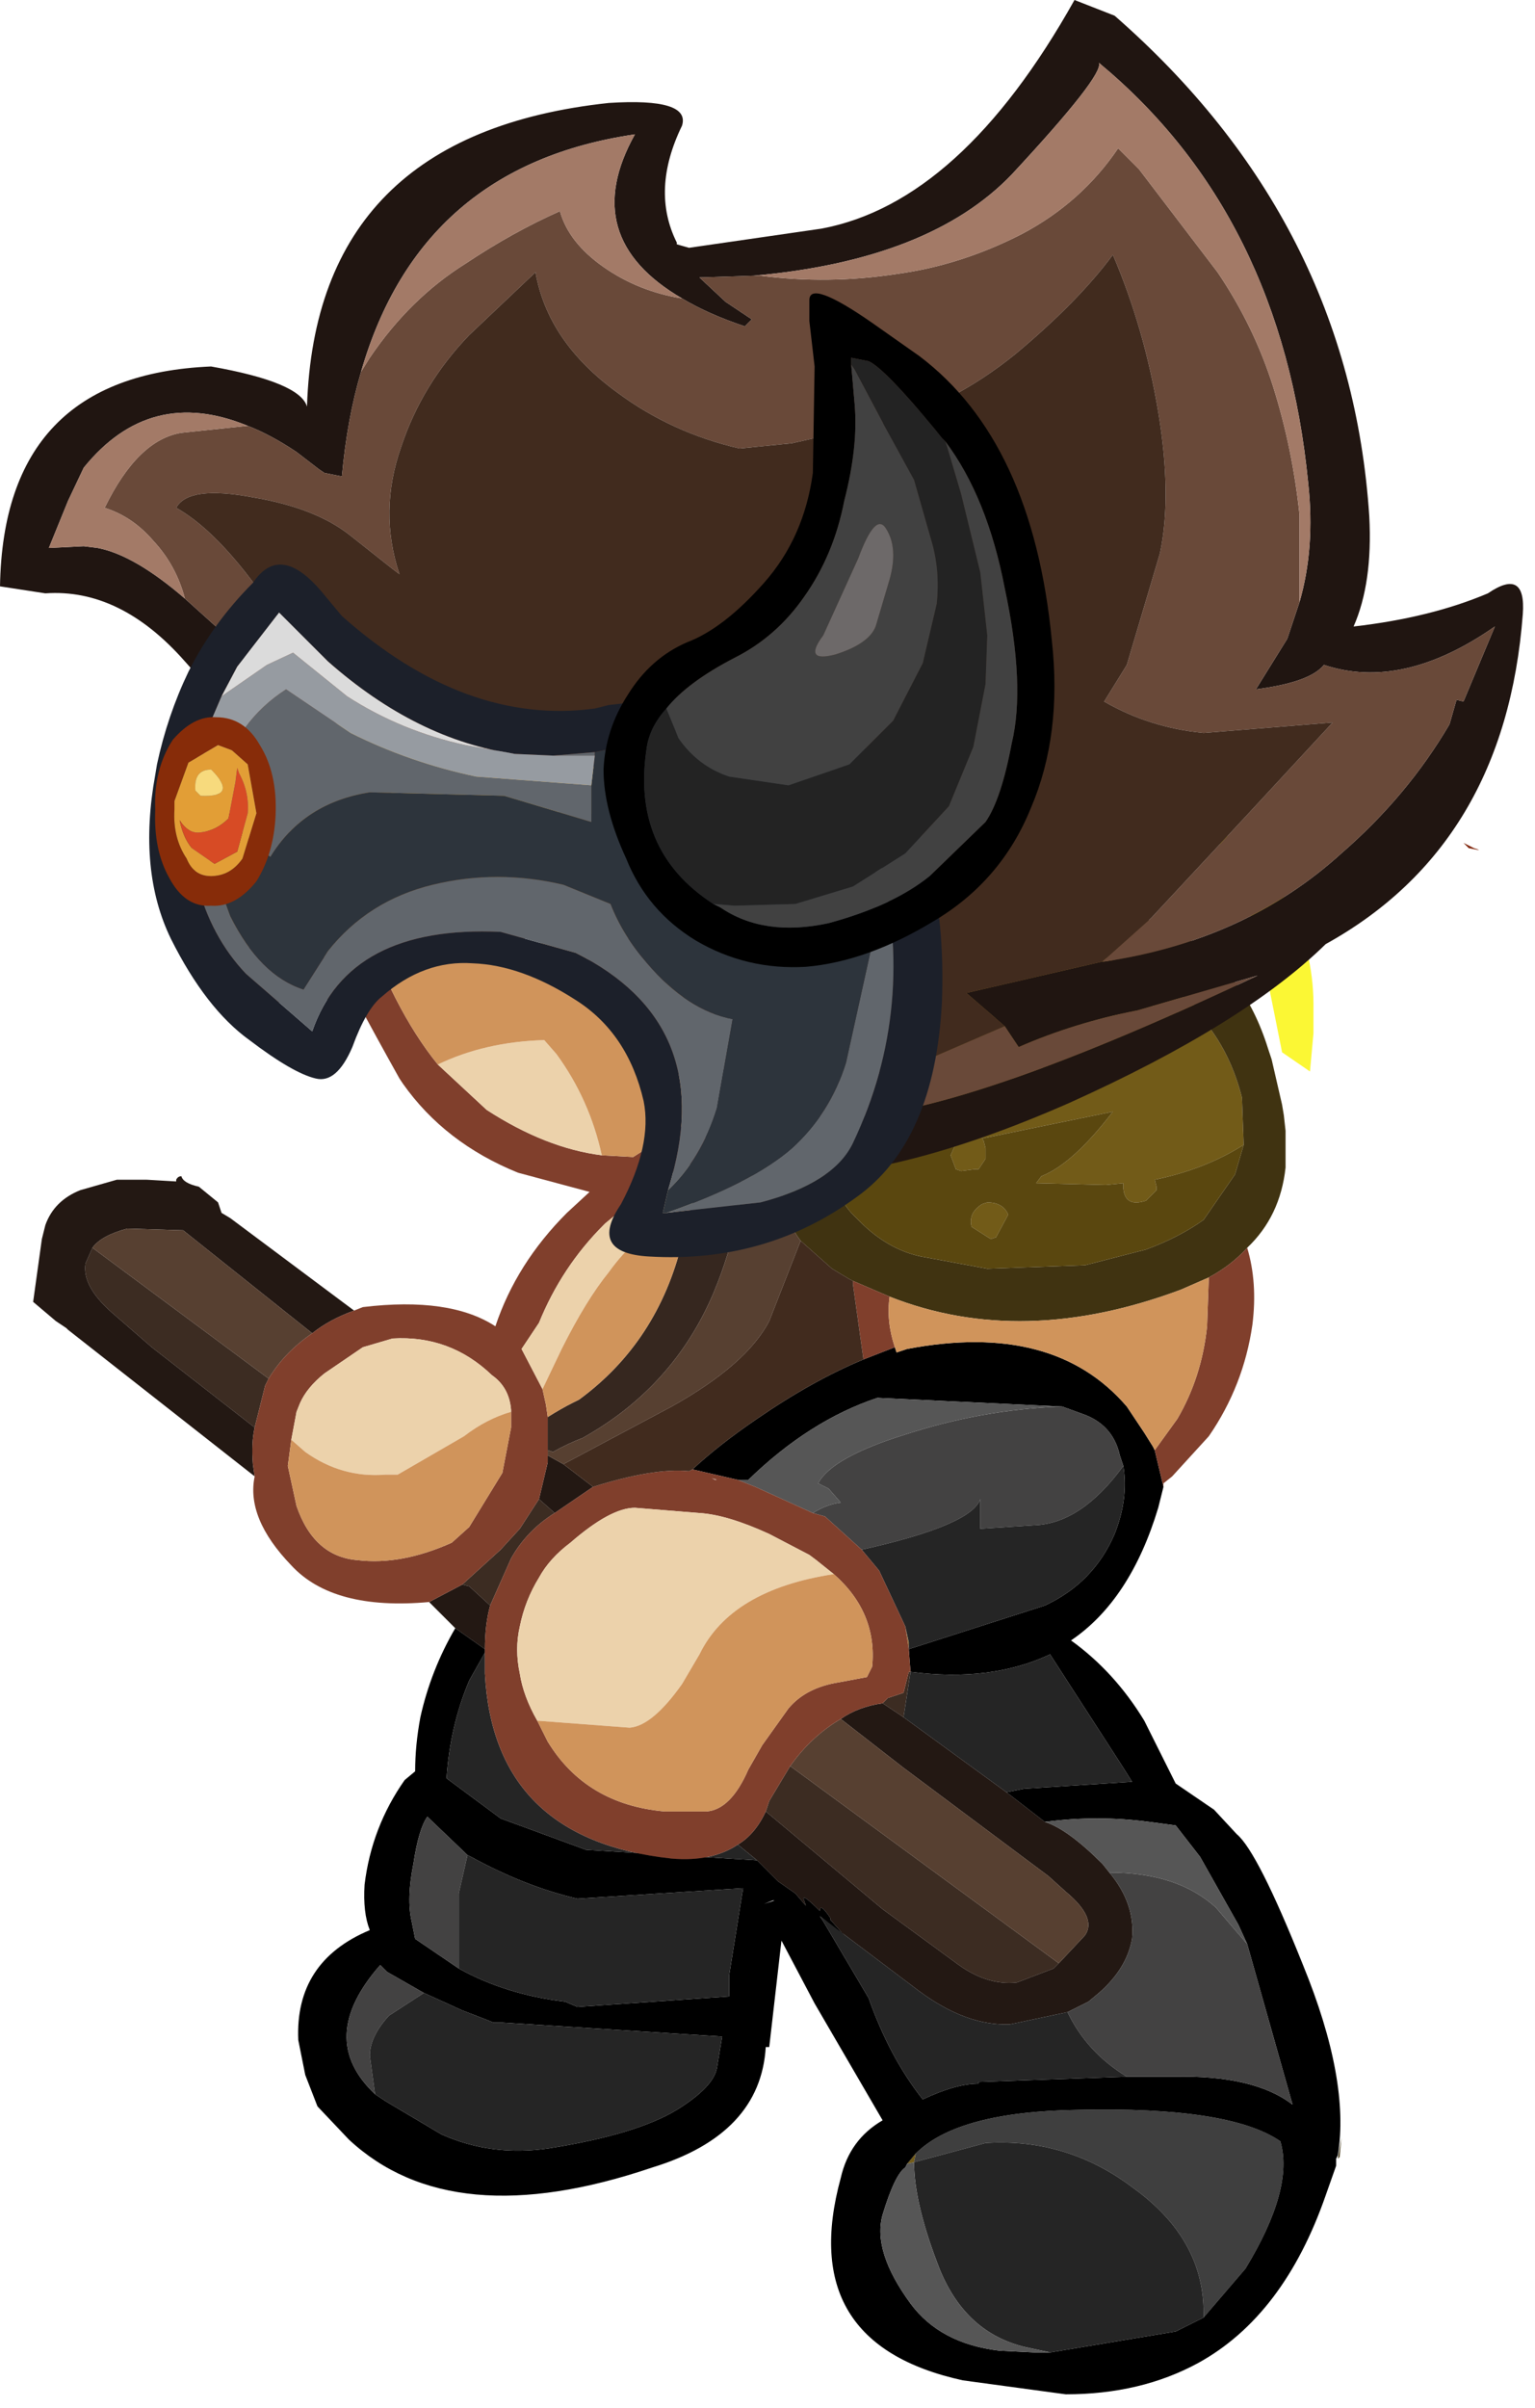 <?xml version="1.0" encoding="utf-8"?>
<svg version="1.1" id="Layer_1"
xmlns="http://www.w3.org/2000/svg"
xmlns:xlink="http://www.w3.org/1999/xlink"
xmlns:author="http://www.sothink.com"
width="44px" height="69px"
xml:space="preserve">
<g id="2859" transform="matrix(1, 0, 0, 1, -12.8, 9.65)">
<path style="fill:#80250A;fill-opacity:1" d="M49.95,22.8L50.1 22.95L50.05 22.9L49.95 22.8M55.05,14.65L55.2 14.7L55.15 14.7L54.9 14.65L54.75 14.5L55.05 14.65" />
<path style="fill:#725B18;fill-opacity:1" d="M47.4,19.7Q48.1 20.6 48.4 21.8L48.45 23.15Q47.35 23.85 45.9 24.15L45.95 24.35L45.95 24.45L45.65 24.75Q45.05 24.95 45 24.4L45 24.3L45 24.25L44.5 24.3L42.5 24.25L42.65 24.05Q43.55 23.7 44.7 22.2L41.05 22.95L40.95 22.95L41 23.05L41.05 23.25L41.05 23.55L40.85 23.85L40.75 23.85L40.35 23.9L40.2 23.85L40.05 23.45L40.25 23L37.25 22.45L36.45 21.95L36.45 21.8L36.55 21.4L36.65 21.15L38.95 20.45L40.4 20.1L40.35 19.95L40.35 19.85L40.4 19.8L40.6 19.65L40.85 19.5L41.1 19.55L43.55 19.1L43.75 19.5L44.85 19.55L44.9 19.3L44.9 19.05Q46.1 19.1 47.35 19.65L47.4 19.7M41.95,20.75L41.8 20.95L41.8 21.05L41.8 21.15Q41.85 21.65 42.45 21.45L42.75 21.2L42.75 21.1L42.6 20.75Q42.5 20.6 42.25 20.6Q42.05 20.6 41.95 20.75M41.1,24.8Q41.55 24.8 41.7 25.15L41.35 25.8L41.2 25.85L40.65 25.5Q40.55 25.1 40.95 24.85L41.1 24.8M38.8,52.35L39.05 52.05L39 52.3L38.8 52.35" />
<path style="fill:#94722A;fill-opacity:1" d="M40.95,17.9Q44.45 17.3 46 18.4L47 19.1L47.35 19.65Q46.1 19.1 44.9 19.05L44.9 19.3L44.85 19.55L43.75 19.5L43.55 19.1L41.1 19.55L40.85 19.5L40.6 19.65L40.4 19.8L40.35 19.85L40.35 19.95L40.4 20.1L38.95 20.45L36.65 21.15Q37.65 18.4 40.95 17.9M42.25,20.6Q42.5 20.6 42.6 20.75L42.75 21.1L42.75 21.2L42.45 21.45Q41.85 21.65 41.8 21.15L41.8 21.05L41.8 20.95L41.95 20.75Q42.05 20.6 42.25 20.6" />
<path style="fill:#403311;fill-opacity:1" d="M48.45,23.15L48.4 21.8Q48.1 20.6 47.4 19.7L47.35 19.65L47 19.1L46 18.4Q44.45 17.3 40.95 17.9Q37.65 18.4 36.65 21.15L36.55 21.4L36.45 21.8L36.45 21.95Q36.4 24.35 37.3 25.2L37.45 25.35Q38.25 26.15 39.2 26.35L41.1 26.7L43.9 26.6L45.65 26.15Q46.6 25.8 47.3 25.3L48.2 24L48.45 23.15M47.45,26.95L46.65 27.3Q42.1 29 38.3 27.5L37.25 27.05L37.15 27L36.65 26.7L35.75 25.9Q35.25 25.25 35.2 24.25Q35.05 23.2 35.2 22.3L35.3 21.65L35.4 21.3L35.45 21.05L35.65 20.45Q36.95 17.35 41.35 16.3Q44.7 16 46.7 17.15Q48.45 18.15 49.15 20.4L49.25 20.7L49.55 22L49.6 22.3L49.65 22.75L49.65 23.15L49.65 23.8Q49.5 25.2 48.55 26.1Q48.1 26.6 47.45 26.95M51.2,52.15L51.15 52.2L51.25 51.6L51.2 52.15" />
<path style="fill:#5A470F;fill-opacity:1" d="M48.2,24L47.3 25.3Q46.6 25.8 45.65 26.15L43.9 26.6L41.1 26.7L39.2 26.35Q38.25 26.15 37.45 25.35L37.3 25.2Q36.4 24.35 36.45 21.95L37.25 22.45L40.25 23L40.05 23.45L40.2 23.85L40.35 23.9L40.75 23.85L40.85 23.85L41.05 23.55L41.05 23.25L41 23.05L40.95 22.95L41.05 22.95L44.7 22.2Q43.55 23.7 42.65 24.05L42.5 24.25L44.5 24.3L45 24.25L45 24.3L45 24.4Q45.05 24.95 45.65 24.75L45.95 24.45L45.95 24.35L45.9 24.15Q47.35 23.85 48.45 23.15L48.2 24M40.95,24.85Q40.55 25.1 40.65 25.5L41.2 25.85L41.35 25.8L41.7 25.15Q41.55 24.8 41.1 24.8L40.95 24.85" />
<path style="fill:#9C753C;fill-opacity:1" d="M38.75,36.95L38.85 37.4L38.85 37.6L38.75 36.95" />
<path style="fill:#3C2C22;fill-opacity:1" d="M34.85,41.95L35.45 40.95L43.15 46.6L43 46.75L41.95 47.15Q41.05 47.25 40.15 46.55L38.1 45.05L34.75 42.25L34.85 41.95M20.5,29.85L20.4 30.05L20.1 31.25L17.15 28.95L16 27.95Q15.15 27.2 15.25 26.55L15.45 26.1L20.5 29.85M27.45,35L26.85 36.35L26.25 35.8L26.05 35.75L27.15 34.75L27.7 34.15L28.25 33.3L28.7 33.7Q27.9 34.2 27.45 35M38.1,39.15L38.25 39L38.7 38.85L38.85 38.25L38.9 38.25L38.7 39.55L38.1 39.15" />
<path style="fill:#36271F;fill-opacity:1" d="M32.95,23.6Q33.3 22.7 32.9 22.45L32.95 22.4L33.3 22.05L33.2 22L33.35 22L33.65 21.9L33.65 21.85L33.8 21.95Q34.25 21.65 34.8 21.45L35.4 21.3L35.3 21.65L35.2 22.3L34.1 22.8Q34.2 25.15 33.25 27.4Q32.1 30.1 29.5 31.55Q29.1 31.7 28.65 31.95L28.5 31.9L28.5 30.95Q28.9 30.7 29.2 30.55L29.4 30.45Q31.65 28.8 32.35 25.95L32.65 24.85L32.95 23.6" />
<path style="fill:#231813;fill-opacity:1" d="M26.7,37.6L25.85 37L25.1 36.25L26.05 35.75L26.25 35.8L26.85 36.35Q26.7 36.9 26.7 37.6M20.1,32.65L14.75 28.45L14.7 28.4L14.4 28.2L13.75 27.65L14 25.85L14.1 25.45Q14.35 24.75 15.1 24.45L16.15 24.15L17 24.15L17.85 24.2L17.85 24.15Q17.9 24.05 18 24.05Q18.05 24.25 18.5 24.35L19.05 24.8L19.15 25.1L19.4 25.25L22.95 27.9Q22.25 28.15 21.75 28.55L18.05 25.6L16.45 25.55Q15.7 25.75 15.45 26.1L15.25 26.55Q15.15 27.2 16 27.95L17.15 28.95L20.1 31.25Q20 31.7 20.05 32.3L20.1 32.65M38.1,39.15L38.7 39.55L41.65 41.7L42.75 42.55Q43.4 42.75 44.4 43.75L44.6 44Q45.35 44.9 45.25 45.9Q45.1 46.75 44.3 47.45L44 47.7L43.4 48L41.75 48.35Q40.5 48.4 39.15 47.4L36.3 45.25L37 45.8L36.6 45.35L36.6 45.3Q36.3 44.85 36.3 45.1Q35.75 44.55 35.85 44.8L35.9 44.95L35.6 44.6L35.1 44.25L34.5 43.65L33.95 43.2Q34.45 42.9 34.75 42.25L38.1 45.05L40.15 46.55Q41.05 47.25 41.95 47.15L43 46.75L43.15 46.6L43.9 45.8Q44.25 45.3 43.35 44.55L42.85 44.1L38.7 41L36.9 39.6Q37.4 39.25 38.1 39.15M29.8,32.95L28.7 33.7L28.25 33.3L28.5 32.25L28.5 32.05L28.95 32.3L29.8 32.95" />
<path style="fill:#574031;fill-opacity:1" d="M34.85,28.2Q34.2 29.45 32.05 30.65L28.95 32.3L28.5 32.05L28.5 31.9L28.65 31.95Q29.1 31.7 29.5 31.55Q32.1 30.1 33.25 27.4Q34.2 25.15 34.1 22.8L35.2 22.3Q35.05 23.2 35.2 24.25Q35.25 25.25 35.75 25.9L34.85 28.2M35.45,40.95Q36.05 40.1 36.9 39.6L38.7 41L42.85 44.1L43.35 44.55Q44.25 45.3 43.9 45.8L43.15 46.6L35.45 40.95M15.45,26.1Q15.7 25.75 16.45 25.55L18.05 25.6L21.75 28.55Q20.95 29.1 20.5 29.85L15.45 26.1" />
<path style="fill:#FBF734;fill-opacity:1" d="M47.2,13.8L47.9 14.25Q50.5 16.15 50.45 19.3L50.45 19.95L50.35 21.05L49.55 20.5L49.1 18.25Q48.35 14.9 47.2 13.8" />
<path style="fill:#3F3F3F;fill-opacity:1" d="M43.7,50.8Q48.05 50.7 49.5 51.7Q49.9 53.05 48.5 55.35L47.3 56.75L47.3 56.6Q47.3 54.5 45.3 53.05Q43.4 51.6 41.05 51.75L39.75 52.1L39 52.3L39.05 52.05Q40.25 50.85 43.7 50.8" />
<path style="fill:#000000;fill-opacity:1" d="M37.95,30.4Q36 31.05 34.25 32.75L34.15 32.75L33.95 32.75L32.65 32.45Q33.4 31.75 34.5 31Q36.1 29.9 37.55 29.3L38.45 28.95L38.5 29.1L38.8 29Q43 28.2 45.1 30.65L45.6 31.4L45.85 31.8L45.9 31.9L46.15 32.95L46 33.55Q45.2 36.2 43.5 37.35Q44.75 38.25 45.6 39.65L46.5 41.45L47.6 42.2L48.25 42.9Q48.85 43.4 50.15 46.65Q51.5 49.95 51.15 52.1L51.1 52.2L51.1 52.35L51.1 52.4L50.8 53.25Q49.6 56.7 47.15 58.05Q45.5 58.95 43.35 58.95L40.4 58.55Q35.6 57.5 36.9 52.75Q37.15 51.65 38.1 51.1L36.15 47.75L35.2 45.95L34.85 49L34.75 49Q34.6 51.5 31.5 52.45Q25.75 54.4 22.8 51.65L21.9 50.7L21.55 49.8L21.35 48.8Q21.25 46.55 23.4 45.65Q23.2 45.15 23.25 44.35Q23.45 42.7 24.4 41.35L24.7 41.1Q24.7 40.35 24.85 39.55Q25.15 38.2 25.85 37L26.7 37.6L26.7 37.7L26.25 38.5Q25.7 39.8 25.6 41.3L27.15 42.45L29.6 43.35L34.5 43.65L35.1 44.25L35.6 44.6L35.9 44.95L35.85 44.8Q35.75 44.55 36.3 45.1Q36.3 44.85 36.6 45.3L36.6 45.35L37 45.8L36.3 45.25L36.4 45.4L37.7 47.6Q38.3 49.3 39.25 50.5Q40.2 50.05 40.85 50.05L40.85 50L45.1 49.85L46.45 49.85Q48.75 49.8 49.85 50.65L48.55 46.05L48.3 45.5L47.2 43.55L46.5 42.65L45.75 42.55Q44.25 42.35 42.75 42.55L41.65 41.7L42.15 41.6L45.25 41.4L45 41L42.9 37.75Q41.2 38.55 38.9 38.25L38.85 37.6L42.75 36.35Q44.15 35.7 44.75 34.3Q45.15 33.3 45 32.35L44.9 32.05Q44.7 31.15 43.8 30.85L43.25 30.65L37.95 30.4M29,47.7L29.35 47.85L33.7 47.55L33.7 46.95L34.1 44.45L29.35 44.75Q27.85 44.4 26.3 43.55L26.2 43.5L25.05 42.4Q24.8 42.75 24.65 43.75Q24.45 44.75 24.6 45.4L24.7 45.9L25.95 46.75Q27.3 47.5 29 47.7M23.85,50.55L25.45 51.5Q26.9 52.15 28.55 51.9Q31.05 51.5 32.2 50.8Q33.25 50.15 33.35 49.6L33.5 48.7L27.2 48.3L26.95 48.3L26.7 48.2L26.05 47.95L24.95 47.45L23.9 46.85L23.7 46.65Q21.85 48.75 23.55 50.35L23.85 50.55M35,44.8L34.95 44.8L34.7 44.9L35 44.8M38.75,52.45Q38.45 52.65 38.1 53.8Q37.8 54.85 38.9 56.35Q39.75 57.5 41.45 57.7L42.45 57.75L42.55 57.75L42.7 57.75L42.9 57.75L46.5 57.15L47.3 56.75L48.5 55.35Q49.9 53.05 49.5 51.7Q48.05 50.7 43.7 50.8Q40.25 50.85 39.05 52.05L38.8 52.35L38.75 52.45" />
<path style="fill:#434242;fill-opacity:1" d="M42.45,34.05L40.9 34.15L40.9 33.3Q40.65 34.05 37.5 34.75L36.45 33.8L36.1 33.7Q36.5 33.45 36.9 33.4L36.55 33L36.25 32.85Q36.65 32.1 38.75 31.45Q40.9 30.75 43.15 30.65L43.25 30.65L43.8 30.85Q44.7 31.15 44.9 32.05L45 32.35Q43.8 34 42.45 34.05M43.4,48L44 47.7L44.3 47.45Q45.1 46.75 45.25 45.9Q45.35 44.9 44.6 44Q46.55 44 47.65 45L48.55 46.05L49.85 50.65Q48.75 49.8 46.45 49.85L45.1 49.85Q43.95 49.15 43.4 48M25.95,44.6L25.95 46.75L24.7 45.9L24.6 45.4Q24.45 44.75 24.65 43.75Q24.8 42.75 25.05 42.4L26.2 43.5L25.95 44.6M23.95,48.1Q23.4 48.7 23.4 49.25L23.55 50.35Q21.85 48.75 23.7 46.65L23.9 46.85L24.95 47.45L23.95 48.1" />
<path style="fill:#252525;fill-opacity:1" d="M38.85,37.4L38.75 36.95L38 35.35L37.5 34.75Q40.65 34.05 40.9 33.3L40.9 34.15L42.45 34.05Q43.8 34 45 32.35Q45.15 33.3 44.75 34.3Q44.15 35.7 42.75 36.35L38.85 37.6L38.85 37.4M38.7,39.55L38.9 38.25Q41.2 38.55 42.9 37.75L45 41L45.25 41.4L42.15 41.6L41.65 41.7L38.7 39.55M43.4,48Q43.95 49.15 45.1 49.85L40.85 50L40.85 50.05Q40.2 50.05 39.25 50.5Q38.3 49.3 37.7 47.6L36.4 45.4L36.3 45.25L39.15 47.4Q40.5 48.4 41.75 48.35L43.4 48M26.7,38.3Q26.95 43.05 32.05 43.6Q33.2 43.7 33.95 43.2L34.5 43.65L29.6 43.35L27.15 42.45L25.6 41.3Q25.7 39.8 26.25 38.5L26.7 37.7L26.7 38.3M26.2,43.5L26.3 43.55Q27.85 44.4 29.35 44.75L34.1 44.45L33.7 46.95L33.7 47.55L29.35 47.85L29 47.7Q27.3 47.5 25.95 46.75L25.95 44.6L26.2 43.5M23.55,50.35L23.4 49.25Q23.4 48.7 23.95 48.1L24.95 47.45L26.05 47.95L26.7 48.2L26.95 48.3L27.2 48.3L33.5 48.7L33.35 49.6Q33.25 50.15 32.2 50.8Q31.05 51.5 28.55 51.9Q26.9 52.15 25.45 51.5L23.85 50.55L23.55 50.35M46.5,57.15L42.9 57.75L42.2 57.6Q40.5 57.2 39.75 55.4Q39 53.5 39 52.3L39.75 52.1L41.05 51.75Q43.4 51.6 45.3 53.05Q47.3 54.5 47.3 56.6L47.3 56.75L46.5 57.15" />
<path style="fill:#565656;fill-opacity:1" d="M33.95,32.75L34.15 32.75L34.25 32.75Q36 31.05 37.95 30.4L43.25 30.65L43.15 30.65Q40.9 30.75 38.75 31.45Q36.65 32.1 36.25 32.85L36.55 33L36.9 33.4Q36.5 33.45 36.1 33.7L34.45 32.95L33.95 32.75M47.65,45Q46.55 44 44.6 44L44.4 43.75Q43.4 42.75 42.75 42.55Q44.25 42.35 45.75 42.55L46.5 42.65L47.2 43.55L48.3 45.5L48.55 46.05L47.65 45M38.8,52.35L39 52.3Q39 53.5 39.75 55.4Q40.5 57.2 42.2 57.6L42.9 57.75L42.7 57.75L42.55 57.75L42.45 57.75L41.45 57.7Q39.75 57.5 38.9 56.35Q37.8 54.85 38.1 53.8Q38.45 52.65 38.75 52.45L38.8 52.35" />
<path style="fill:#803F2C;fill-opacity:1" d="M45.9,31.9L46.55 31Q47.25 29.8 47.4 28.35L47.45 26.95Q48.1 26.6 48.55 26.1Q48.85 27.1 48.7 28.3Q48.45 30.05 47.45 31.5L46.4 32.65L46.15 32.85L46.15 32.95L45.9 31.9M25.1,36.25Q22.35 36.5 21.15 35.2Q19.85 33.85 20.1 32.65L20.05 32.3Q20 31.7 20.1 31.25L20.4 30.05L20.5 29.85Q20.95 29.1 21.75 28.55Q22.25 28.15 22.95 27.9L23.2 27.8Q25.7 27.5 27 28.35Q27.6 26.55 29.05 25.1L29.7 24.5L27.65 23.95Q25.55 23.1 24.35 21.4L24.25 21.25Q18.8 11.5 23.1 16.45Q24.05 19.25 25.35 20.85L26.75 22.15Q28.45 23.25 30.05 23.45L30.95 23.5L32.6 22.45L32.9 22.45Q33.3 22.7 32.95 23.6Q32.35 23.75 31.55 24.25L30.15 25.4L30.1 25.45Q28.9 26.65 28.25 28.25L27.75 29L28.35 30.15L28.45 30.6L28.5 30.95L28.5 31.9L28.5 32.05L28.5 32.25L28.25 33.3L27.7 34.15L27.15 34.75L26.05 35.75L25.1 36.25M38.45,28.95L37.55 29.3L37.25 27.15L37.25 27.05L38.3 27.5Q38.2 28.2 38.45 28.95M26.85,36.35L27.45 35Q27.9 34.2 28.7 33.7L29.8 32.95Q31.55 32.4 32.55 32.5L32.65 32.45L33.95 32.75L34.45 32.95L36.1 33.7L36.45 33.8L37.5 34.75L38 35.35L38.75 36.95L38.85 37.6L38.9 38.25L38.85 38.25L38.7 38.85L38.25 39L38.1 39.15Q37.4 39.25 36.9 39.6Q36.05 40.1 35.45 40.95L34.85 41.95L34.75 42.25Q34.45 42.9 33.95 43.2Q33.2 43.7 32.05 43.6Q26.95 43.05 26.7 38.3L26.7 37.7L26.7 37.6Q26.7 36.9 26.85 36.35M33.2,32.7L33.3 32.75L33.35 32.75L33.2 32.7M28.5,40.25Q29.6 42.05 31.85 42.25L33.05 42.25Q33.75 42.2 34.25 41.05L34.65 40.35L35.4 39.3Q35.9 38.7 36.85 38.55L37.65 38.4L37.8 38.1Q37.95 36.55 36.7 35.45L36.2 35.05L36 34.9L34.85 34.3Q33.65 33.75 32.85 33.7L31 33.55Q30.3 33.55 29.15 34.55Q28.55 35 28.25 35.55Q27.85 36.2 27.7 36.95Q27.55 37.6 27.7 38.3Q27.8 38.95 28.2 39.65L28.5 40.25M21.05,32.35L21.3 33.5Q21.8 34.95 23.05 35.05Q24.3 35.2 25.75 34.55L26.25 34.1L27.2 32.55L27.45 31.25L27.45 30.8L27.45 30.75Q27.4 30.1 26.9 29.75Q25.7 28.6 24.05 28.7L23.2 28.95L22.1 29.7Q21.6 30.1 21.4 30.55L21.3 30.8L21.15 31.6L21.05 32.35" />
<path style="fill:#412B1E;fill-opacity:1" d="M28.95,32.3L32.05 30.65Q34.2 29.45 34.85 28.2L35.75 25.9L36.65 26.7L37.15 27L37.25 27.05L37.25 27.15L37.55 29.3Q36.1 29.9 34.5 31Q33.4 31.75 32.65 32.45L32.55 32.5Q31.55 32.4 29.8 32.95L28.95 32.3" />
<path style="fill:#ECD2AB;fill-opacity:1" d="M26.75,22.15L25.35 20.85Q26.7 20.2 28.4 20.15L28.75 20.55Q29.7 21.85 30.05 23.45Q28.45 23.25 26.75 22.15M32.65,24.85L32.2 25.05Q31 25.75 30.25 26.8Q29.6 27.6 28.9 29L28.35 30.15L27.75 29L28.25 28.25Q28.9 26.65 30.1 25.45L30.15 25.4L31.55 24.25Q32.35 23.75 32.95 23.6L32.65 24.85M32.85,37.75L32.35 38.6Q31.5 39.8 30.85 39.85L28.2 39.65Q27.8 38.95 27.7 38.3Q27.55 37.6 27.7 36.95Q27.85 36.2 28.25 35.55Q28.55 35 29.15 34.55Q30.3 33.55 31 33.55L32.85 33.7Q33.65 33.75 34.85 34.3L36 34.9L36.2 35.05L36.7 35.45Q33.75 35.9 32.85 37.75M26.1,31.5L24.2 32.6L23.85 32.6Q22.6 32.7 21.55 31.95L21.15 31.6L21.3 30.8L21.4 30.55Q21.6 30.1 22.1 29.7L23.2 28.95L24.05 28.7Q25.7 28.6 26.9 29.75Q27.4 30.1 27.45 30.75L27.45 30.8Q26.75 31 26.1 31.5" />
<path style="fill:#D0945B;fill-opacity:1" d="M23.1,16.45Q23.8 17 24.5 17.15L25.8 17.3Q25.95 18.25 29.45 17L30.85 16.9L31.65 16.1Q32.4 17.35 32.7 18.95L32.9 21.55L32.75 21.6L32.6 21.9L32.5 22.15L32.5 22.35L32.6 22.45L30.95 23.5L30.05 23.45Q29.7 21.85 28.75 20.55L28.4 20.15Q26.7 20.2 25.35 20.85Q24.05 19.25 23.1 16.45M38.3,27.5Q42.1 29 46.65 27.3L47.45 26.95L47.4 28.35Q47.25 29.8 46.55 31L45.9 31.9L45.85 31.8L45.6 31.4L45.1 30.65Q43 28.2 38.8 29L38.5 29.1L38.45 28.95Q38.2 28.2 38.3 27.5M28.35,30.15L28.9 29Q29.6 27.6 30.25 26.8Q31 25.75 32.2 25.05L32.65 24.85L32.35 25.95Q31.65 28.8 29.4 30.45L29.2 30.55Q28.9 30.7 28.5 30.95L28.45 30.6L28.35 30.15M28.2,39.65L30.85 39.85Q31.5 39.8 32.35 38.6L32.85 37.75Q33.75 35.9 36.7 35.45Q37.95 36.55 37.8 38.1L37.65 38.4L36.85 38.55Q35.9 38.7 35.4 39.3L34.65 40.35L34.25 41.05Q33.75 42.2 33.05 42.25L31.85 42.25Q29.6 42.05 28.5 40.25L28.2 39.65M21.15,31.6L21.55 31.95Q22.6 32.7 23.85 32.6L24.2 32.6L26.1 31.5Q26.75 31 27.45 30.8L27.45 31.25L27.2 32.55L26.25 34.1L25.75 34.55Q24.3 35.2 23.05 35.05Q21.8 34.95 21.3 33.5L21.05 32.35L21.15 31.6" />
<path style="fill:#201511;fill-opacity:1" d="M18.1,7.5L19.1 8.4Q21.15 10.45 20.35 10.15Q19.5 9.8 19.75 10.25Q19.95 10.7 21.2 11.35L23.7 12.5L27.8 13.45Q32.2 14 33.1 17.85L33.65 21.7L33.65 22.8Q34 22.15 36.5 22.35Q39.75 22.6 48.85 18.3L45.4 19.3Q43.6 19.65 42 20.35L41.6 19.75L40.5 18.8L44.4 17.9L44.45 17.9Q48.5 17.3 51.25 14.8Q53.15 13.15 54.35 11.1L54.55 10.4L54.75 10.45L55.65 8.3Q53 10.15 50.75 9.4Q50.35 9.9 48.8 10.1L49.7 8.65L50.05 7.6Q50.5 6.05 50.3 4.2Q49.55 -3.5 44.3 -7.85Q44.45 -7.5 41.8 -4.65Q39.45 -2.2 34.4 -1.75L32.85 -1.7L33.6 -1L34.35 -0.5L34.15 -0.3Q33.1 -0.65 32.35 -1.1Q29.35 -2.85 31 -5.8Q24.85 -4.9 23.15 1Q22.75 2.35 22.6 4L22.1 3.9L21.95 3.8L21.3 3.3Q20.55 2.8 19.9 2.55Q17.1 1.4 15.2 3.75L14.75 4.7L14.2 6.05L15.2 6L15.6 6.05Q16.65 6.25 18.1 7.5M32.55,-2.55L36.35 -3.1Q40.35 -3.85 43.6 -9.65L44.75 -9.2Q51.5 -3.3 52.05 5.15Q52.15 7.05 51.6 8.3Q53.8 8.05 55.45 7.35Q56.55 6.6 56.45 7.95Q55.95 14.55 50.8 17.4Q48.45 19.7 43.45 21.95Q38.45 24.15 35.05 24.05L33.1 24L33.1 23.85L33.1 23.7L32.9 21.65L32.55 18.75Q32.45 17.9 32 17.25Q30.1 14.3 26.1 14.05Q21.6 13.75 19.35 10.7L18.1 9.3Q16.25 7.2 14.1 7.35L12.8 7.15Q12.9 1.1 18.85 0.85Q21.4 1.3 21.6 2Q21.85 -5.8 30.25 -6.7Q32.6 -6.85 32.35 -6.05Q31.45 -4.2 32.2 -2.7L32.2 -2.65L32.55 -2.55" />
<path style="fill:#694939;fill-opacity:1" d="M34.15,-0.3L34.35 -0.5L33.6 -1L32.85 -1.7L34.4 -1.75L34.6 -1.75Q36.55 -1.5 38.5 -1.8Q40.35 -2.05 42.1 -2.95Q43.8 -3.85 44.85 -5.4L45.45 -4.8L47.7 -1.85Q48.75 -0.3 49.3 1.45Q49.85 3.2 50.05 5.1L50.05 7.6L49.7 8.65L48.8 10.1Q50.35 9.9 50.75 9.4Q53 10.15 55.65 8.3L54.75 10.45L54.55 10.4L54.35 11.1Q53.15 13.15 51.25 14.8Q48.5 17.3 44.45 17.9L44.4 17.9L45.8 16.65L48.5 13.75L51 11.05L47.3 11.35Q45.75 11.2 44.45 10.45L45.1 9.4L46.05 6.2Q46.4 4.55 46 2.15Q45.6 -0.25 44.7 -2.35Q43.7 -1 41.9 0.5Q40.1 1.95 38.15 2.45L35.5 3.05L34 3.2Q32.05 2.75 30.5 1.6Q28.5 0.15 28.15 -1.85L26.25 -0.05Q24.9 1.35 24.3 3.15Q23.65 5 24.25 6.8L24.05 6.65L22.85 5.7Q21.85 4.9 20.05 4.6Q18.2 4.25 17.85 4.9Q19.2 5.65 20.8 8.1L22.65 10.95L23.7 12.5L21.2 11.35Q19.95 10.7 19.75 10.25Q19.5 9.8 20.35 10.15Q21.15 10.45 19.1 8.4L18.1 7.5Q17.85 6.55 17.2 5.85Q16.6 5.15 15.8 4.9Q16.75 2.95 18 2.75L19.9 2.55Q20.55 2.8 21.3 3.3L21.95 3.8L22.1 3.9L22.6 4Q22.75 2.35 23.15 1L23.4 0.6Q24.55 -1.1 26.15 -2.1Q27.5 -3 28.85 -3.6Q29.1 -2.7 30.1 -2Q31.1 -1.3 32.35 -1.1Q33.1 -0.65 34.15 -0.3M35.9,21.55L39.4 20.7L41.6 19.75L42 20.35Q43.6 19.65 45.4 19.3L48.85 18.3Q39.75 22.6 36.5 22.35Q34 22.15 33.65 22.8L33.65 21.7L35.9 21.55" />
<path style="fill:#412B1E;fill-opacity:1" d="M33.65,21.7L33.1 17.85Q32.2 14 27.8 13.45L23.7 12.5L22.65 10.95L20.8 8.1Q19.2 5.65 17.85 4.9Q18.2 4.25 20.05 4.6Q21.85 4.9 22.85 5.7L24.05 6.65L24.25 6.8Q23.65 5 24.3 3.15Q24.9 1.35 26.25 -0.05L28.15 -1.85Q28.5 0.15 30.5 1.6Q32.05 2.75 34 3.2L35.5 3.05L38.15 2.45Q40.1 1.95 41.9 0.5Q43.7 -1 44.7 -2.35Q45.6 -0.25 46 2.15Q46.4 4.55 46.05 6.2L45.1 9.4L44.45 10.45Q45.75 11.2 47.3 11.35L51 11.05L48.5 13.75L45.8 16.65L44.4 17.9L40.5 18.8L41.6 19.75L39.4 20.7L35.9 21.55L33.65 21.7" />
<path style="fill:#A37A67;fill-opacity:1" d="M31,-5.8Q29.35 -2.85 32.35 -1.1Q31.1 -1.3 30.1 -2Q29.1 -2.7 28.85 -3.6Q27.5 -3 26.15 -2.1Q24.55 -1.1 23.4 0.6L23.15 1Q24.85 -4.9 31 -5.8M15.6,6.05L15.2 6L14.2 6.05L14.75 4.7L15.2 3.75Q17.1 1.4 19.9 2.55L18 2.75Q16.75 2.95 15.8 4.9Q16.6 5.15 17.2 5.85Q17.85 6.55 18.1 7.5Q16.65 6.25 15.6 6.05M41.8,-4.65Q44.45 -7.5 44.3 -7.85Q49.55 -3.5 50.3 4.2Q50.5 6.05 50.05 7.6L50.05 5.1Q49.85 3.2 49.3 1.45Q48.75 -0.3 47.7 -1.85L45.45 -4.8L44.85 -5.4Q43.8 -3.85 42.1 -2.95Q40.35 -2.05 38.5 -1.8Q36.55 -1.5 34.6 -1.75L34.4 -1.75Q39.45 -2.2 41.8 -4.65" />
<path style="fill:#662D11;fill-opacity:1" d="M24.75,10.3Q27.6 11.6 31.35 11.1Q34.75 10.6 34.9 14.35L34.9 15L34.7 16.15L33.8 18.5L32.25 21.15Q31.7 21.5 30.5 18.95Q29.2 16.4 26.15 17.65L22.15 19Q18.4 19.6 17.5 16L17.35 14.7L17.3 14.35L17.35 13.35Q17.55 12.1 17.9 11.25Q18.2 10.4 19 9.75L20.25 9L21.25 8.95Q21.95 8.95 24.75 10.3M33.5,16.4L33.75 14.9L33.75 14.1Q33.5 11.75 30 12.3Q25.95 12.85 23.45 11.55Q20.95 10.2 20 11.2L19.3 12.05L18.9 13.2L18.8 15.2Q18.8 16.3 19.45 17.1Q19.85 17.65 21.2 17.8Q22.95 17.9 25.2 16.65L26.3 16.35Q31 15.85 32.2 19.2Q33.1 17.95 33.5 16.4" />
<path style="fill:#C68331;fill-opacity:1" d="M33.75,14.9L33.5 16.4L33.3 16.4L32.3 16.3L32.25 16.5L31.9 16.85L31.75 16.85L31.45 16.75L31.15 16.6L31.15 16.25L31.3 15.95L31.1 15.9L29.8 15.5L26.95 15.3L26.85 15.3L26.9 15.2L26.9 15.1L26.75 14.75L26.4 14.5L26.4 14.55Q26.2 14.5 26.1 14.7L25.95 14.9L25.9 15L25.95 15.05L26 15.25L23.6 15.05L23.35 15.3Q22.7 15.65 22.35 15.05L22.35 15L21.8 14.95L21.75 14.8L21.25 14.25L20.7 14L20.7 14.05L20.5 14.1L20.35 14.2L20.25 14.25L20.2 14.55L20.25 14.9L20.25 15.05L20.35 15.25L20.7 15.5L20.05 15.75L18.8 15.2L18.9 13.2L19.3 12.05L20 12L20.25 12L20.2 12.25L20.25 12.5L20.35 12.6L20.6 12.75L21 13.1L21.55 13.1L21.65 12.95L21.85 12.85L21.9 12.9L21.9 12.7L21.95 12.65L22.7 12.65Q23.55 13.15 27.1 13.5L27.1 13.65L27.3 13.95L28.1 14.05L28.3 13.95L28.4 13.7L28.45 13.6L30.9 13.75L30.9 14L31 14.2L32.05 14.15L32.15 14.05L32.15 14.1L32.35 14.45L32.5 14.55L32.9 14.55L33 14.5L33.2 14.25L33.25 14L33.75 14.1L33.75 14.9M24.15,13.75L23.95 14L23.95 14.1L23.95 14.2Q24 14.75 24.6 14.55L24.95 14.3L24.95 14.2L24.75 13.85L24.45 13.65L24.15 13.75" />
<path style="fill:#F3B94B;fill-opacity:1" d="M20,11.2Q20.95 10.2 23.45 11.55Q25.95 12.85 30 12.3Q33.5 11.75 33.75 14.1L33.25 14L33.2 14.25L33 14.5L32.9 14.55L32.5 14.55L32.35 14.45L32.15 14.1L32.15 14.05L32.05 14.15L31 14.2L30.9 14L30.9 13.75L28.45 13.6L28.4 13.7L28.3 13.95L28.1 14.05L27.3 13.95L27.1 13.65L27.1 13.5Q23.55 13.15 22.7 12.65L21.95 12.65L21.9 12.7L21.9 12.9L21.85 12.85L21.65 12.95L21.55 13.1L21 13.1L20.6 12.75L20.35 12.6L20.25 12.5L20.2 12.25L20.25 12L20 12L19.3 12.05L20 11.2M24.45,13.65L24.75 13.85L24.95 14.2L24.95 14.3L24.6 14.55Q24 14.75 23.95 14.2L23.95 14.1L23.95 14L24.15 13.75L24.45 13.65" />
<path style="fill:#AA692B;fill-opacity:1" d="M32.2,19.2Q31 15.85 26.3 16.35L25.2 16.65Q22.95 17.9 21.2 17.8Q19.85 17.65 19.45 17.1Q18.8 16.3 18.8 15.2L20.05 15.75L20.7 15.5L20.35 15.25L20.25 15.05L20.25 14.9L20.2 14.55L20.25 14.25L20.35 14.2L20.5 14.1L20.7 14.05L20.7 14L21.25 14.25L21.75 14.8L21.8 14.95L22.35 15L22.35 15.05Q22.7 15.65 23.35 15.3L23.6 15.05L26 15.25L25.95 15.05L25.9 15L25.95 14.9L26.1 14.7Q26.2 14.5 26.4 14.55L26.4 14.5L26.75 14.75L26.9 15.1L26.9 15.2L26.85 15.3L26.95 15.3L29.8 15.5L31.1 15.9L31.3 15.95L31.15 16.25L31.15 16.6L31.45 16.75L31.75 16.85L31.9 16.85L32.25 16.5L32.3 16.3L33.3 16.4L33.5 16.4Q33.1 17.95 32.2 19.2" />
<path style="fill:#1C202A;fill-opacity:1" d="M36.95,11.05L38.35 12.6Q39.95 15 39.8 19.05Q39.6 23.05 37.35 24.65Q34.75 26.55 31.4 26.35Q29.65 26.25 30.6 24.85Q31.5 23.15 31.25 21.9Q30.8 19.95 29.3 19Q27.75 18 26.35 17.95Q24.95 17.85 23.75 18.9Q23.3 19.25 22.9 20.35Q22.45 21.4 21.85 21.25Q21.2 21.1 19.95 20.15Q18.7 19.25 17.7 17.25Q16.75 15.3 17.25 12.55L17.3 12.25Q17.6 10.85 18.2 9.6Q18.9 8.2 20.05 7.05Q20.85 5.85 22.1 7.4L22.6 8Q26.15 11.15 29.85 10.65L30.25 10.55L34.3 10.1Q35.75 10.15 36.95 11.05M28.65,12L27.55 11.95Q24.75 11.55 22.2 9.3L20.8 7.9L19.6 9.45L19.15 10.3L18.55 11.7L18.4 12.25Q18.15 13.3 18.25 14.35L18.45 15.65Q18.85 17.2 19.85 18.25L21.75 19.9Q22.8 16.85 27.15 17.05L29.3 17.65Q33.3 19.65 32.05 24.1L31.95 24.45L31.8 25.1L31.9 25.1L34.6 24.8Q36.7 24.25 37.25 23.1Q39.1 19.2 38 14.85L37.8 14.1Q36.4 10.3 32.15 11.35L31.25 11.6L29.85 11.9L28.65 12" />
<path style="fill:#61666C;fill-opacity:1" d="M35.5,23.25Q36.6 22.25 37.05 20.8L37.8 17.4Q38 15.75 37.8 14.1L38 14.85Q39.1 19.2 37.25 23.1Q36.7 24.25 34.6 24.8L31.9 25.1Q34.35 24.25 35.5 23.25M19.05,13L19.1 12.7Q19.6 11 21 10.1L22.85 11.35Q24.55 12.2 26.45 12.6L29.75 12.85L29.75 13.9L27.25 13.15L23.4 13.05Q21.5 13.35 20.55 14.9Q19.6 14.25 19.05 13.05L19.05 13L18.65 14.55L19.4 16.6Q20.25 18.3 21.5 18.7L22.2 17.6Q23.35 16.15 25.2 15.7Q27.05 15.25 28.95 15.7L30.3 16.25Q30.65 17.15 31.35 17.95Q32.5 19.3 33.8 19.55L33.35 22.1Q32.9 23.55 31.95 24.45L32.05 24.1Q33.3 19.65 29.3 17.65L27.15 17.05Q22.8 16.85 21.75 19.9L19.85 18.25Q18.85 17.2 18.45 15.65L18.25 14.35Q18.15 13.3 18.4 12.25L18.55 11.7L19.05 13M28.65,12L29.85 11.9L29.85 12L28.65 12" />
<path style="fill:#2D343C;fill-opacity:1" d="M31.9,25.1L31.8 25.1L31.95 24.45Q32.9 23.55 33.35 22.1L33.8 19.55Q32.5 19.3 31.35 17.95Q30.65 17.15 30.3 16.25L28.95 15.7Q27.05 15.25 25.2 15.7Q23.35 16.15 22.2 17.6L21.5 18.7Q20.25 18.3 19.4 16.6L18.65 14.55L19.05 13L19.05 13.05Q19.6 14.25 20.55 14.9Q21.5 13.35 23.4 13.05L27.25 13.15L29.75 13.9L29.75 12.85L29.85 12L29.85 11.9L31.25 11.6L32.15 11.35Q36.4 10.3 37.8 14.1Q38 15.75 37.8 17.4L37.05 20.8Q36.6 22.25 35.5 23.25Q34.35 24.25 31.9 25.1" />
<path style="fill:#969BA1;fill-opacity:1" d="M29.85,12L29.75 12.85L26.45 12.6Q24.55 12.2 22.85 11.35L21 10.1Q19.6 11 19.1 12.7L19.05 13L18.55 11.7L19.15 10.3L20.45 9.4L21.2 9.05L22.75 10.3Q24.3 11.3 26.15 11.7L27.55 11.95L28.65 12L29.85 12" />
<path style="fill:#DBDBDB;fill-opacity:1" d="M26.15,11.7Q24.3 11.3 22.75 10.3L21.2 9.05L20.45 9.4L19.15 10.3L19.6 9.45L20.8 7.9L22.2 9.3Q24.75 11.55 27.55 11.95L26.15 11.7" />
<path style="fill:#872C09;fill-opacity:1" d="M20.7,13.7Q20.65 14.8 20.15 15.6Q19.55 16.35 18.85 16.3Q18.1 16.35 17.65 15.5Q17.2 14.7 17.25 13.55Q17.2 12.4 17.75 11.55Q18.35 10.85 19 10.9Q19.8 10.9 20.25 11.7Q20.75 12.5 20.7 13.7M19.05,11.7L18.2 12.2L17.8 13.3L17.8 13.55Q17.75 14.35 18.15 14.95Q18.35 15.45 18.85 15.45Q19.4 15.45 19.75 14.95L20.15 13.65L19.9 12.25L19.45 11.85L19.05 11.7" />
<path style="fill:#E29E36;fill-opacity:1" d="M19.45,11.85L19.9 12.25L20.15 13.65L19.75 14.95Q19.4 15.45 18.85 15.45Q18.35 15.45 18.15 14.95Q17.75 14.35 17.8 13.55L17.8 13.3L18.2 12.2L19.05 11.7L19.45 11.85M19.35,13.8Q19 14.15 18.55 14.2Q18.2 14.25 17.95 13.85Q18.05 14.35 18.3 14.65L18.95 15.1L19.6 14.75L19.9 13.65Q19.95 13.05 19.65 12.5L19.6 12.35L19.55 12.75L19.35 13.8M18.55,13.15Q19.65 13.2 18.85 12.4Q18.35 12.4 18.4 13L18.55 13.15" />
<path style="fill:#D74B25;fill-opacity:1" d="M19.55,12.75L19.6 12.35L19.65 12.5Q19.95 13.05 19.9 13.65L19.6 14.75L18.95 15.1L18.3 14.65Q18.05 14.35 17.95 13.85Q18.2 14.25 18.55 14.2Q19 14.15 19.35 13.8L19.55 12.75" />
<path style="fill:#F7DA7D;fill-opacity:1" d="M18.4,13Q18.35 12.4 18.85 12.4Q19.65 13.2 18.55 13.15L18.4 13" />
<path style="fill:#000000;fill-opacity:1" d="M37.8,-0.4L39.15 0.55Q42.4 3 42.95 8.7Q43.25 11.4 42.35 13.5Q41.5 15.6 39.55 16.75Q37.65 17.9 35.9 18.05Q34.2 18.15 32.75 17.3Q31.35 16.45 30.75 14.95Q30.1 13.55 30.1 12.4Q30.15 11.25 30.8 10.25Q31.45 9.2 32.5 8.75Q33.55 8.35 34.7 7.05Q35.85 5.75 36.1 3.9L36.15 0.85L36 -0.45L36 -1.05Q36 -1.65 37.8 -0.4M37.3,1.95Q37.4 3.15 37 4.7Q36.7 6.25 35.85 7.45Q35.05 8.6 33.85 9.2Q32.5 9.9 31.9 10.65Q31.45 11.15 31.35 11.7Q30.85 14.7 33.25 16.25L33.45 16.35Q34.7 17.2 36.55 16.8Q38.4 16.3 39.45 15.45L41.05 13.9Q41.5 13.25 41.8 11.65Q42.2 10 41.6 7.2Q41.1 4.6 39.9 3L39.8 2.9L39.6 2.65Q38.15 0.9 37.7 0.7L37.2 0.6L37.2 0.8L37.3 1.95" />
<path style="fill:#232323;fill-opacity:1" d="M31.35,11.7Q31.45 11.15 31.9 10.65L32.25 11.5Q32.8 12.3 33.7 12.6L35.4 12.85L37.15 12.25L38.4 11L39.25 9.35L39.65 7.65Q39.75 6.7 39.5 5.85L39 4.1L38.15 2.55L37.3 0.95L37.2 0.8L37.2 0.6L37.7 0.7Q38.15 0.9 39.6 2.65L39.8 2.9L39.9 3L39.95 3.15L40.35 4.5L40.9 6.75L41.1 8.55L41.05 9.95L40.7 11.75L40 13.45L38.75 14.8L37.25 15.75L35.6 16.25L33.85 16.3L33.25 16.25Q30.85 14.7 31.35 11.7" />
<path style="fill:#414141;fill-opacity:1" d="M41.6,7.2Q42.2 10 41.8 11.65Q41.5 13.25 41.05 13.9L39.45 15.45Q38.4 16.3 36.55 16.8Q34.7 17.2 33.45 16.35L33.25 16.25L33.85 16.3L35.6 16.25L37.25 15.75L38.75 14.8L40 13.45L40.7 11.75L41.05 9.95L41.1 8.55L40.9 6.75L40.35 4.5L39.95 3.15L39.9 3Q41.1 4.6 41.6 7.2M37.2,0.8L37.3 0.95L38.15 2.55L39 4.1L39.5 5.85Q39.75 6.7 39.65 7.65L39.25 9.35L38.4 11L37.15 12.25L35.4 12.85L33.7 12.6Q32.8 12.3 32.25 11.5L31.9 10.65Q32.5 9.9 33.85 9.2Q35.05 8.6 35.85 7.45Q36.7 6.25 37 4.7Q37.4 3.15 37.3 1.95L37.2 0.8M36.4,8.55Q35.8 9.35 36.75 9.1Q37.7 8.8 37.9 8.3L38.3 6.95Q38.55 6.05 38.2 5.5Q37.9 5 37.4 6.35L36.4 8.55" />
<path style="fill:#6D6969;fill-opacity:1" d="M37.4,6.35Q37.9 5 38.2 5.5Q38.55 6.05 38.3 6.95L37.9 8.3Q37.7 8.8 36.75 9.1Q35.8 9.35 36.4 8.55L37.4 6.35" />
</g>
</svg>
